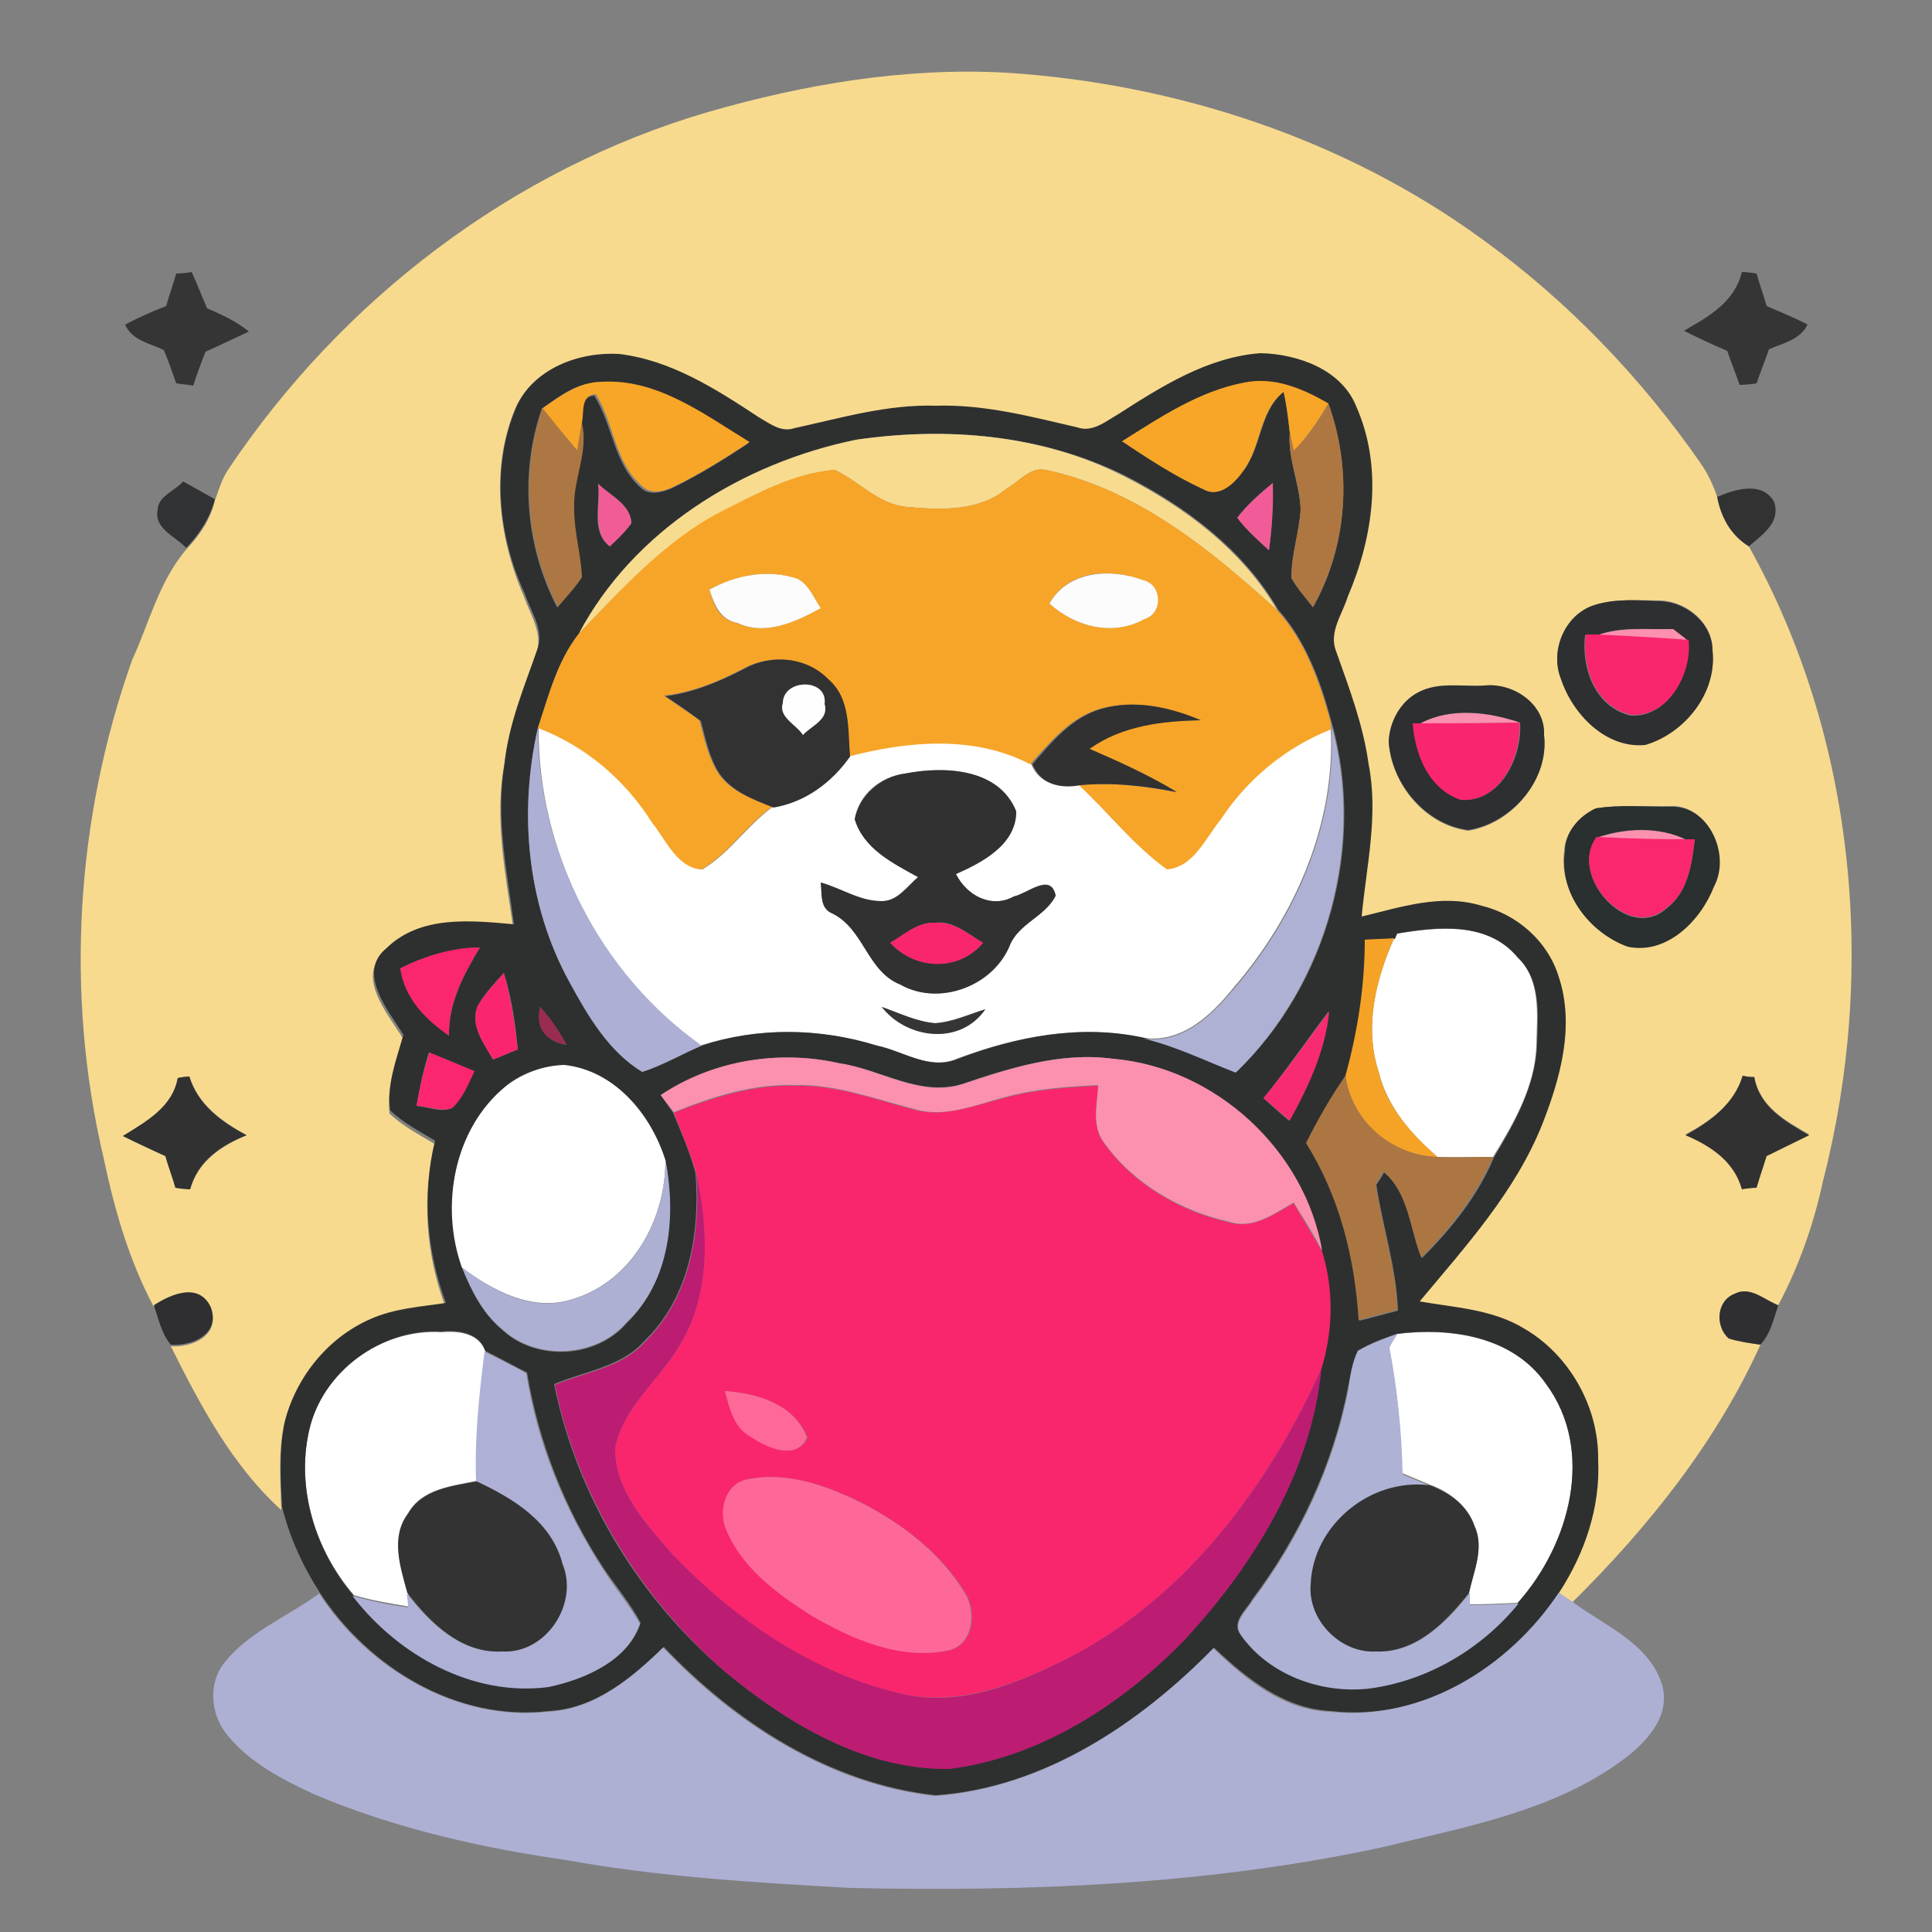<?xml version="1.0" encoding="utf-8"?>
<!-- Generator: Adobe Illustrator 26.0.3, SVG Export Plug-In . SVG Version: 6.00 Build 0)  -->
<svg version="1.1" id="Layer_1" xmlns="http://www.w3.org/2000/svg" xmlns:xlink="http://www.w3.org/1999/xlink" x="0px" y="0px"
	 viewBox="0 0 250 250" style="enable-background:new 0 0 250 250;" xml:space="preserve">
<rect x="0" y="0" width="250" height="250" fill="#808080" stroke="none"/>
<style type="text/css">
	.st0{fill:#FFFFFF;}
	.st1{fill:#F7DA8E;}
	.st2{fill:#353535;}
	.st3{fill:#2E3030;}
	.st4{fill:#F8A628;}
	.st5{fill:#AE7742;}
	.st6{fill:#AC7742;}
	.st7{fill:#F7DB8F;}
	.st8{fill:#F7A528;}
	.st9{fill:#313233;}
	.st10{fill:#F15C97;}
	.st11{fill:#F15C98;}
	.st12{fill:#323233;}
	.st13{fill:#FBFCFB;}
	.st14{fill:#2E2F31;}
	.st15{fill:#FB90AF;}
	.st16{fill:#F9256D;}
	.st17{fill:#FEFEFE;}
	.st18{fill:#2D2F30;}
	.st19{fill:#313132;}
	.st20{fill:#AEB1D4;}
	.st21{fill:#F9256E;}
	.st22{fill:#ADB0D4;}
	.st23{fill:#313131;}
	.st24{fill:#2A2F2F;}
	.st25{fill:#FA266E;}
	.st26{fill:#F9266E;}
	.st27{fill:#F5A327;}
	.st28{fill:#FB256F;}
	.st29{fill:#9A2C51;}
	.st30{fill:#F82B72;}
	.st31{fill:#FB266F;}
	.st32{fill:#AC7642;}
	.st33{fill:#F9266D;}
	.st34{fill:#ADB0D3;}
	.st35{fill:#BC1D72;}
	.st36{fill:#2F2F31;}
	.st37{fill:#AEB2D5;}
	.st38{fill:#AEB1D5;}
	.st39{fill:#FE6998;}
	.st40{fill:#FE6898;}
	.st41{fill:#333333;}
</style>
<g id="_x23_ffffffff">
	<path class="st0" d="M69.7,94.2c6.2,2.3,11.3,6.7,14.8,12.3c1.8,2.2,3.2,5.8,6.4,6c3.5-2.1,5.8-5.7,9.1-8.1
		c4.2-0.7,7.6-3.2,9.9-6.6c7.6-2,16.3-2.8,23.5,1c1.1,2.7,3.6,3.2,6.2,2.7c3.8,3.6,7.1,7.9,11.4,10.9c3.5-0.3,5-4.1,7-6.5
		c3.4-5.2,8.4-9.4,14.2-11.6c0.6,12.3-4.6,24.2-12.5,33.4c-2.9,3.6-6.7,7.3-11.8,6.6c-8.1-1.8-16.4-0.2-24.1,2.7
		c-3.6,1.5-7-1-10.5-1.7c-7.4-2.3-15.3-2.4-22.7,0C77.7,126,69.6,110.3,69.7,94.2 M110.6,106c1.2,3.8,5,5.7,8.2,7.5
		c-1.5,1.2-2.7,3.2-4.8,3.1c-2.8,0-5.2-1.7-7.8-2.4c0.2,1.4-0.1,3.4,1.5,4c4.1,2,4.5,7.5,8.8,9.2c5,2.8,11.9,0.3,14.1-4.9
		c1.1-3,4.6-3.8,6-6.6c-0.6-3.1-3.6-0.3-5.4,0.1c-2.9,1.6-6.1-0.1-7.5-2.9c3.4-1.5,7.8-3.8,7.8-8.1c-2.3-5.6-9.3-5.9-14.4-4.9
		C113.9,100.5,111.1,102.8,110.6,106 M114.1,130.3c3.3,4.2,10.1,4.9,13.4,0.3c-2.1,0.6-4.2,1.6-6.5,1.8
		C118.6,132.2,116.4,131.1,114.1,130.3z"/>
	<path class="st0" d="M180.8,120.8c5.2-0.8,11.7-1.6,15.5,3c3.1,2.9,2.6,7.4,2.5,11.3c-0.1,5.4-2.9,10.2-5.6,14.6
		c-2.4,0-4.8,0.1-7.2,0c-3.4-2.9-6.5-6.5-7.6-11c-1.9-5.8-0.4-11.9,2-17.3L180.8,120.8z"/>
	<path class="st0" d="M65.5,140.5c2.1-1.6,4.8-2.6,7.5-2.8c6.5,0.8,11.2,6.4,13.1,12.3c0.1,7.7-4.3,15.8-12,18.1
		c-5.2,1.7-10.3-1.1-14.4-4.1C56.8,156.1,58.7,146,65.5,140.5z"/>
	<path class="st0" d="M40,185.1c1.7-7.6,9.3-13.2,17.1-12.7c2.2-0.2,4.9,0.1,5.7,2.5c-0.7,5.5-1.4,11.1-1.1,16.7
		c-3.2,0.7-7.1,1-8.9,4.2c-2.3,3.1-1,6.9,0,10.2c0,0.5,0.1,1.4,0.2,1.9c-2.4-0.4-4.9-0.8-7.2-1.5C40.8,200.6,38.3,192.6,40,185.1z"
		/>
	<path class="st0" d="M180.8,172.6c6.9-0.8,14.9,0.3,19.2,6.4c6.5,8.7,3.1,20.9-3.6,28.4c-2.1,0.1-4.2,0.2-6.3,0.2
		c0-0.4,0-1.2,0-1.6c0.6-2.8,2-5.8,0.7-8.6c-0.9-2.6-3.3-4.4-5.8-5.3c-1.2-0.5-2.4-1-3.6-1.5c-0.1-5.5-0.6-11-1.7-16.4
		C180,173.9,180.5,173,180.8,172.6z"/>
</g>
<g id="_x23_f7da8eff">
	<path class="st1" d="M91.6,14.5c12.5-3.6,25.5-5.8,38.5-5.1c22.1,1.4,44,8.6,61.9,21.7c10.9,7.9,20.4,17.8,28.1,28.9
		c0.9,1.3,1.6,2.8,2.1,4.3c0.5,2.6,1.8,5,4.1,6.4c13.8,24.7,16.6,54.9,9.6,82.1c-1.2,5.6-3.1,11-5.8,16.1c-1.8-0.7-3.7-2.5-5.6-1.5
		c-2.4,0.9-2.6,4.2-0.8,5.8c1.3,0.4,2.7,0.6,4.1,0.8c-5.7,12.6-14.5,23.6-24.3,33.3c-0.5-0.3-1.4-0.9-1.8-1.2c3.3-5.1,5.3-11,5-17.1
		c0.1-6.9-3.7-13.6-9.6-17c-4.1-2.5-8.9-2.7-13.5-3.5c6-7.2,12.4-14.2,15.9-23c2.4-6,4.3-12.7,2.1-19c-1.4-4.6-5.4-8.1-10-9.2
		c-5.2-1.6-10.5,0.2-15.5,1.4c0.6-6.6,2.2-13.2,0.9-19.7c-0.6-5.1-2.5-9.8-4.2-14.6c-1-2.5,0.8-4.8,1.5-7.1
		c3.3-7.7,4.6-16.7,1.1-24.6c-1.9-4.9-7.6-6.8-12.4-6.9c-6.8,0.5-12.8,4.3-18.4,7.9c-1.6,0.9-3.3,2.4-5.3,1.7
		c-6-1.4-12.1-3-18.3-2.8c-6.2-0.2-12.3,1.6-18.3,2.9c-1.7,0.5-3.2-0.6-4.6-1.4c-5.5-3.6-11.4-7.3-18.1-8.2
		c-5.1-0.3-11.1,1.9-13.3,6.9c-3.3,7.8-2.2,16.8,1.1,24.4c0.8,2.3,2.5,4.8,1.6,7.3c-1.6,4.8-3.6,9.6-4.2,14.7
		c-1.2,6.9,0.2,13.9,1.2,20.8c-5.6-0.5-12.1-1.2-16.5,3.1c-4,3.2,0.3,8.1,2.2,11.2c-0.9,3.2-2.1,6.4-1.7,9.8
		c1.7,1.6,3.8,2.7,5.8,3.9c-1.6,7-1.1,14.3,1.4,21c-3.3,0.5-6.7,0.7-9.8,2.1c-5.6,2.4-9.8,7.6-11.1,13.5c-0.7,3.6-0.4,7.2-0.3,10.8
		c-6.4-5.8-10.5-13.6-14.3-21.2c2.8,0.2,6.4-1.4,5.2-4.8c-1.6-3.3-5.2-1.8-7.4-0.3c-3.2-6-5.1-12.6-6.5-19.3
		c-5-21.2-3.6-43.9,3.7-64.4c2.2-4.8,3.5-10.2,7-14.3c1.7-1.8,3.1-3.8,3.7-6.3c0.5-1.4,0.9-2.8,1.7-4C44.2,38.8,66.3,21.9,91.6,14.5
		 M206.3,78.3c-3.8,1.2-5.8,5.9-4.3,9.5c1.5,4.6,5.8,9.1,10.9,8.5c5.1-1.6,9.3-6.7,8.7-12.2c0-3.5-3.3-6.2-6.6-6.4
		C212.1,77.7,209.1,77.4,206.3,78.3 M183.5,89.6c-2.3,1.2-3.8,3.9-3.8,6.5c0.4,5.5,4.8,10.7,10.3,11.4c5.6-0.9,10.4-6.5,9.8-12.3
		c0.1-4-4-6.8-7.7-6.4C189.2,88.8,186.1,88.2,183.5,89.6 M206.5,104.6c-2.1,1-4,3.1-4.1,5.5c-0.7,5.4,3.3,10.5,8.1,12.3
		c5.1,1.2,9.6-3.3,11.2-7.8c2.1-4.1-0.7-10.6-5.7-10.3C212.9,104.4,209.6,104.1,206.5,104.6 M23,139.5c-0.7,3.8-4,5.7-7.1,7.5
		c1.8,0.9,3.7,1.8,5.5,2.6c0.4,1.4,0.9,2.7,1.3,4.1c0.5,0,1.4,0.1,1.9,0.2c1-3.6,4-5.6,7.3-7c-3.2-1.8-6.2-3.9-7.4-7.6
		C24.1,139.3,23.4,139.4,23,139.5 M225.5,139.2c-1.1,3.7-4.2,5.9-7.4,7.6c3.3,1.3,6.3,3.3,7.3,7c0.5,0,1.4-0.1,1.9-0.2
		c0.4-1.4,0.9-2.7,1.3-4.1c1.8-0.9,3.7-1.8,5.5-2.7c-3.1-1.8-6.4-3.6-7.1-7.5C226.6,139.4,225.9,139.3,225.5,139.2z"/>
</g>
<g id="_x23_353535ff">
	<path class="st2" d="M22.8,35.4c0.5,0,1.5-0.1,2-0.2c0.7,1.5,1.3,3.1,2,4.7c1.9,0.8,3.8,1.7,5.4,3c-1.9,0.9-3.8,1.8-5.6,2.6
		c-0.6,1.5-1.1,2.9-1.6,4.4c-0.5-0.1-1.6-0.2-2.2-0.3c-0.5-1.4-1-2.9-1.6-4.3c-1.8-0.9-4.1-1.2-5-3.3c1.7-0.9,3.5-1.7,5.3-2.4
		C21.9,38.2,22.4,36.8,22.8,35.4z"/>
	<path class="st2" d="M225.4,35.2c0.5,0,1.4,0.1,1.9,0.2c0.4,1.4,0.9,2.8,1.3,4.2c1.8,0.8,3.6,1.5,5.3,2.4c-1,2-3.2,2.4-5,3.2
		c-0.5,1.5-1.1,2.9-1.6,4.4c-0.5,0.1-1.6,0.2-2.2,0.2c-0.5-1.5-1.1-2.9-1.6-4.4c-1.9-0.8-3.8-1.7-5.6-2.6
		C221,41,224.4,39.2,225.4,35.2z"/>
	<path class="st2" d="M114.1,130.3c2.3,0.8,4.5,1.9,6.9,2.1c2.3-0.1,4.3-1.1,6.5-1.8C124.3,135.3,117.4,134.5,114.1,130.3z"/>
</g>
<g id="_x23_2e3030ff">
	<path class="st3" d="M66.8,52.7c2.2-5,8.1-7.2,13.3-6.9c6.7,0.8,12.5,4.5,18.1,8.2c1.4,0.8,2.9,2,4.6,1.4c6-1.3,12-3.1,18.3-2.9
		c6.2-0.2,12.3,1.4,18.3,2.8c2,0.7,3.7-0.8,5.3-1.7c5.6-3.6,11.6-7.4,18.4-7.9c4.8,0.1,10.5,2.1,12.4,6.9c3.5,7.9,2.2,16.9-1.1,24.6
		c-0.7,2.3-2.5,4.6-1.5,7.1c1.7,4.8,3.5,9.5,4.2,14.6c1.3,6.6-0.3,13.2-0.9,19.7c5-1.2,10.3-3,15.5-1.4c4.6,1.1,8.6,4.6,10,9.2
		c2.1,6.3,0.2,13.1-2.1,19c-3.5,8.8-9.9,15.8-15.9,23c4.5,0.8,9.4,1,13.5,3.5c5.9,3.4,9.7,10.2,9.6,17c0.3,6.1-1.7,12-5,17.1
		c-6.4,9.7-17.7,16.8-29.6,15.4c-6-0.3-10.9-4.2-15.1-8.2c-9.6,9.8-22,18.1-36,19.1c-13.7-1.5-25.9-9.4-35.2-19.2
		c-4.1,4-8.9,8-14.9,8.3c-11.8,1.4-23.3-5.6-29.6-15.3c-2.2-3.4-3.9-7.1-4.9-11.1c-0.2-3.6-0.4-7.2,0.3-10.8
		c1.4-5.9,5.6-11.1,11.1-13.5c3.1-1.4,6.5-1.6,9.8-2.1c-2.5-6.7-3.1-14-1.4-21c-2-1.2-4.1-2.3-5.8-3.9c-0.5-3.3,0.8-6.6,1.7-9.8
		c-1.9-3.1-6.1-8-2.2-11.2c4.4-4.3,10.9-3.6,16.5-3.1c-0.9-6.9-2.4-13.9-1.2-20.8c0.5-5.1,2.5-9.8,4.2-14.7c1-2.5-0.8-4.9-1.6-7.3
		C64.5,69.5,63.5,60.5,66.8,52.7 M70.1,52.9c-2.9,8.4-2.1,17.8,2,25.7c1-1.2,2.2-2.4,3-3.7c-0.1-3-1-5.9-1-8.8
		c-0.2-3.8,1.9-7.4,1-11.2c0.4-1.4-0.1-3.6,1.8-3.7c2.4,3.8,2.5,8.8,6,11.9c1.1,1.1,2.8,0.6,4,0.1c3.5-1.7,6.7-3.7,9.9-5.8
		c-5.8-3.6-11.9-8.2-19.1-7.8C74.9,49.3,72.5,51.2,70.1,52.9 M145.2,57.1c3.4,2.2,6.8,4.5,10.5,6.2c2.1,1.2,4.1-0.9,5.2-2.4
		c2.4-3.1,2.1-7.7,5.2-10.2c0.4,1.8,0.6,3.6,0.8,5.3c-0.3,3.4,1.3,6.6,1.4,10c-0.2,3-1.2,5.8-1.2,8.8c0.8,1.4,1.8,2.5,2.8,3.8
		c4.5-8,5.1-17.7,2-26.3c-3.3-2-7-3.5-10.9-2.7C155.1,50.6,150.1,54.1,145.2,57.1 M110.8,56.9C96.1,59.9,82,68.6,74.9,82
		c-2.8,3.5-3.9,8-5.3,12.2c-2.5,11-1.4,22.9,4.1,32.9c2.4,4.4,5,8.9,9.4,11.6c2.7-0.8,5.1-2.3,7.7-3.4c7.3-2.4,15.3-2.3,22.7,0
		c3.4,0.7,6.9,3.3,10.5,1.7c7.6-2.9,16-4.5,24.1-2.7c4.1,1,7.9,2.9,11.9,4.4c11.9-11.4,16.8-29.5,12.3-45.3
		c-1.4-5.2-3.3-10.5-6.9-14.5c-4.5-7.8-12-13.4-19.9-17.4C134.7,56.2,122.4,55.2,110.8,56.9 M77.4,62.6c0.3,2.7-1,6.2,1.5,8.1
		c1-0.9,2-1.9,2.8-3C81.6,65.2,78.9,64.1,77.4,62.6 M160.1,67c1.2,1.6,2.7,2.9,4.1,4.2c0.4-2.9,0.5-5.8,0.5-8.7
		C163,63.9,161.4,65.3,160.1,67 M180.8,120.8l-0.3,0.7c-1.3,0.1-2.6,0.1-3.8,0.2c0,6-0.8,11.9-2.5,17.6c-1.9,2.8-3.6,5.7-5.1,8.7
		c4.3,6.9,6.4,14.8,6.8,22.9c1.7-0.4,3.4-0.9,5-1.3c-0.2-5.6-2-10.9-2.8-16.3c0.3-0.4,0.8-1.2,1-1.6c3.2,2.7,3.4,7.4,4.9,11.1
		c3.8-3.8,7.2-8,9.3-13c2.7-4.5,5.4-9.3,5.6-14.6c0.1-3.9,0.6-8.3-2.5-11.3C192.5,119.2,185.9,119.9,180.8,120.8 M51.8,125.3
		c0.6,3.8,3.3,6.6,6.3,8.7c-0.1-4.2,1.9-7.9,4-11.4C58.5,122.7,55,123.7,51.8,125.3 M61.8,130.2c-1,2.5,0.8,4.8,2,6.9
		c1.1-0.4,2.1-0.9,3.2-1.3c-0.3-3.3-0.8-6.7-1.8-9.9C64,127.2,62.7,128.6,61.8,130.2 M69.9,130.3c-0.6,2.7,0.7,4.4,3.4,4.9
		C72.3,133.4,71.2,131.8,69.9,130.3 M163.5,142.1c1.1,1,2.2,2,3.3,2.9c2.5-4.4,4.6-9,5.1-14.1C169.1,134.6,166.5,138.4,163.5,142.1
		 M53.9,143.1c1.5,0.1,3.1,0.9,4.5,0.3c1.4-1.2,2.1-3.1,2.9-4.8c-1.9-0.8-3.8-1.6-5.8-2.4C54.8,138.4,54.3,140.7,53.9,143.1
		 M85.5,141.7c0.4,0.6,1.2,1.7,1.6,2.3c1.1,2.6,2.2,5.2,2.9,7.8c0.6,7.7-0.8,16.1-6.6,21.7c-3,3.4-7.7,3.9-11.7,5.6
		c2.9,14.4,10.9,27.6,22,37.1c8.2,6.8,18.2,12.8,29.1,12.6c11.7-1.5,22.2-8.3,30.3-16.6c9.1-9.6,16.5-21.8,17.8-35.2
		c1.5-4.9,1.6-10.2,0.1-15.1c-2.2-13.1-13.9-23.8-27.1-24.9c-6.7-0.9-13.3,1.2-19.5,3.3c-5.5,1.6-10.5-2-15.8-2.7
		C100.8,135.8,92.3,137.2,85.5,141.7 M65.5,140.5c-6.8,5.5-8.6,15.6-5.7,23.6c1.2,3,2.7,5.9,5.2,8c4.4,4.1,12.2,3.7,16.1-0.9
		c5.6-5.4,6.3-13.8,5-21.1c-1.9-6-6.6-11.6-13.1-12.3C70.3,137.9,67.6,138.8,65.5,140.5 M40,185.1c-1.7,7.5,0.8,15.5,5.7,21.3
		c5.8,7.7,15.5,13.1,25.4,11.8c4.7-1,10.2-3.3,11.8-8.2c-1.3-2.5-3.2-4.7-4.8-7.1c-5-7.6-8.4-16.3-9.9-25.3
		c-1.8-0.9-3.6-1.9-5.4-2.8c-0.8-2.4-3.6-2.7-5.7-2.5C49.3,171.9,41.7,177.5,40,185.1 M175.7,174.8c-0.7,1.5-0.9,3.2-1.3,4.8
		c-1.9,9.9-6.3,19.3-12.4,27.4c-0.8,1.4-2.7,2.9-1.5,4.5c3.6,5.2,10.4,7.6,16.6,6.9c7.6-1,14.6-5.1,19.3-11
		c6.7-7.5,10.1-19.7,3.6-28.4c-4.3-6.1-12.3-7.3-19.2-6.4C179,173.2,177.3,173.8,175.7,174.8z"/>
</g>
<g id="_x23_f8a628ff">
	<path class="st4" d="M70.1,52.9c2.3-1.6,4.8-3.5,7.8-3.5c7.2-0.4,13.2,4.2,19.1,7.8c-3.2,2.1-6.5,4.2-9.9,5.8c-1.2,0.6-2.9,1-4-0.1
		c-3.6-3.1-3.6-8.1-6-11.9c-2,0.1-1.5,2.3-1.8,3.7c-0.1,0.9-0.4,2.7-0.6,3.6C73.1,56.6,71.6,54.7,70.1,52.9z"/>
	<path class="st4" d="M145.2,57.1c4.9-3.1,10-6.5,15.8-7.6c3.9-0.8,7.6,0.8,10.9,2.7c-1.3,2.2-2.7,4.3-4.5,6.2
		c-0.1-0.6-0.4-1.8-0.5-2.4c-0.2-1.8-0.4-3.6-0.8-5.3c-3.2,2.5-2.9,7.1-5.2,10.2c-1.1,1.6-3.1,3.6-5.2,2.4
		C152,61.6,148.6,59.4,145.2,57.1z"/>
</g>
<g id="_x23_ae7742ff">
	<path class="st5" d="M171.9,52.2c3.1,8.6,2.5,18.3-2,26.3c-1-1.2-2.1-2.4-2.8-3.8c0-3,1-5.8,1.2-8.8c-0.1-3.4-1.7-6.6-1.4-10
		c0.1,0.6,0.4,1.8,0.5,2.4C169.2,56.6,170.6,54.5,171.9,52.2z"/>
</g>
<g id="_x23_ac7742ff">
	<path class="st6" d="M72.2,78.5c-4.1-7.9-4.9-17.2-2-25.7c1.5,1.9,3,3.7,4.5,5.5c0.1-0.9,0.4-2.7,0.6-3.6c0.9,3.8-1.2,7.4-1,11.2
		c0,3,0.9,5.9,1,8.8C74.3,76.2,73.2,77.3,72.2,78.5z"/>
</g>
<g id="_x23_f7db8fff">
	<path class="st7" d="M110.8,56.9c11.7-1.7,24-0.7,34.6,4.7c7.9,4,15.4,9.6,19.9,17.4c-8.7-7.9-18.2-15.7-30-18.2
		c-2-0.4-3.4,1.5-5,2.4c-3.6,3-8.5,2.8-12.9,2.4c-3.7-0.3-6.2-3.3-9.4-4.8c-5.3,0.5-10.1,3.1-14.7,5.5C86,70.1,80.5,76.2,74.9,82
		C82,68.6,96.1,59.9,110.8,56.9z"/>
</g>
<g id="_x23_f7a528ff">
	<path class="st8" d="M108,60.8c3.2,1.5,5.7,4.5,9.4,4.8c4.3,0.4,9.3,0.6,12.9-2.4c1.6-0.9,3-2.8,5-2.4c11.8,2.5,21.3,10.3,30,18.2
		c3.6,4,5.5,9.3,6.9,14.5l0,0.9c-5.8,2.3-10.8,6.4-14.2,11.6c-2,2.4-3.5,6.2-7,6.5c-4.3-3.1-7.5-7.3-11.4-10.9
		c4.2-0.4,8.4,0.1,12.5,0.9c-3.6-2.2-7.4-4-11.3-5.6c4.2-3,9.4-3.6,14.4-3.7c-4-1.7-8.5-2.7-12.8-1.5c-3.9,1.1-6.5,4.3-9.1,7.2
		c-7.2-3.8-15.9-3-23.5-1c-0.3-3.4,0.1-7.5-2.8-10c-2.7-2.9-7.3-3.3-10.8-1.4c-3.2,1.7-6.6,3.1-10.3,3.5c1.5,1.1,3.1,2.1,4.6,3.2
		c0.6,2.3,1.1,4.7,2.4,6.8c1.6,2.4,4.4,3.4,7,4.4c-3.3,2.4-5.6,6-9.1,8.1c-3.2-0.2-4.6-3.8-6.4-6c-3.5-5.6-8.7-10-14.8-12.3
		C71,90,72.1,85.6,74.9,82c5.6-5.8,11.1-12,18.4-15.8C97.9,63.9,102.7,61.2,108,60.8 M91.8,76.3c0.5,1.9,1.3,3.9,3.5,4.3
		c3.7,1.7,7.6-0.1,10.8-1.9c-0.9-1.3-1.5-3.1-3-3.8C99.4,73.6,95.3,74.4,91.8,76.3 M135.8,78.1c3.3,3,8.2,4.3,12.2,2
		c2.5-0.6,2.3-4.3-0.1-5C143.8,73.5,138.2,73.7,135.8,78.1z"/>
</g>
<g id="_x23_313233ff">
	<path class="st9" d="M20.4,66c0-1.8,2.3-2.5,3.3-3.7c1.4,0.8,2.7,1.5,4.1,2.3c-0.6,2.4-2,4.5-3.7,6.3C22.7,69.4,19.9,68.4,20.4,66z
		"/>
</g>
<g id="_x23_f15c97ff">
	<path class="st10" d="M77.4,62.6c1.5,1.5,4.2,2.7,4.3,5.1c-0.8,1.1-1.8,2.1-2.8,3C76.5,68.8,77.8,65.2,77.4,62.6z"/>
</g>
<g id="_x23_f15c98ff">
	<path class="st11" d="M160.1,67c1.3-1.7,2.9-3.1,4.6-4.5c0.1,2.9-0.1,5.8-0.5,8.7C162.8,69.9,161.3,68.6,160.1,67z"/>
</g>
<g id="_x23_323233ff">
	<path class="st12" d="M222.2,64.3c2.3-1,5.9-2.1,7.4,0.7c0.8,2.7-1.6,4.2-3.3,5.7C223.9,69.2,222.7,66.9,222.2,64.3z"/>
	<path class="st12" d="M96.4,86.5c3.4-1.9,8-1.5,10.8,1.4c2.9,2.5,2.5,6.5,2.8,10c-2.4,3.4-5.8,5.9-9.9,6.6c-2.5-1-5.3-2-7-4.4
		c-1.3-2-1.8-4.5-2.4-6.8c-1.5-1.1-3-2.2-4.6-3.2C89.8,89.6,93.1,88.2,96.4,86.5 M101.3,91c-0.6,1.8,1.8,2.8,2.6,4.1
		c1.1-1.2,3.4-2,2.8-4C107.2,87.7,101.4,87.8,101.3,91z"/>
</g>
<g id="_x23_fbfcfbff">
	<path class="st13" d="M91.8,76.3c3.4-1.9,7.6-2.7,11.4-1.4c1.5,0.8,2.1,2.5,3,3.8c-3.3,1.8-7.2,3.6-10.8,1.9
		C93.2,80.2,92.4,78.2,91.8,76.3z"/>
	<path class="st13" d="M135.8,78.1c2.4-4.3,8-4.6,12.2-3c2.4,0.6,2.5,4.3,0.1,5C144,82.4,139.1,81.1,135.8,78.1z"/>
</g>
<g id="_x23_2e2f31ff">
	<path class="st14" d="M206.3,78.3c2.8-0.9,5.8-0.6,8.7-0.5c3.3,0.2,6.6,2.9,6.6,6.4c0.6,5.5-3.6,10.7-8.7,12.2
		c-5.1,0.5-9.4-4-10.9-8.5C200.5,84.2,202.5,79.5,206.3,78.3 M206.7,82.2c-0.4,0-1.2,0-1.6,0c-0.5,4.3,1.3,9.3,5.9,10.4
		c4.8,0.3,7.9-5.4,7.4-9.7c-0.5-0.4-1.5-1.1-1.9-1.5C213.2,81.5,209.8,81,206.7,82.2z"/>
</g>
<g id="_x23_fb90afff">
	<path class="st15" d="M206.7,82.2c3.1-1.1,6.5-0.7,9.8-0.8c0.5,0.4,1.5,1.1,1.9,1.5C214.5,82.6,210.6,82.4,206.7,82.2z"/>
	<path class="st15" d="M183.8,93.6c3.9-2.1,8.8-1.5,12.9-0.1C192.4,93.6,188.1,93.6,183.8,93.6z"/>
	<path class="st15" d="M206.6,108.4c3.7-1.2,8.1-1.5,11.7,0.3C214.3,108.7,210.4,108.5,206.6,108.4z"/>
	<path class="st15" d="M85.5,141.7c6.7-4.5,15.3-5.9,23.2-4.1c5.3,0.8,10.3,4.4,15.8,2.7c6.3-2.1,12.8-4.2,19.5-3.3
		c13.2,1.1,24.9,11.8,27.1,24.9c-1.1-2.2-2.4-4.2-3.7-6.3c-2.5,1.4-5.2,3.5-8.3,2.5c-6.3-1.4-12.4-4.9-16.2-10.2
		c-1.7-2.2-0.9-5-0.8-7.5c-4.1,0.2-8.2,0.5-12.2,1.6c-3.8,1-7.7,2.7-11.6,1.5c-5.1-1.3-10.1-3.2-15.3-3.1
		c-5.5-0.2-10.8,1.5-15.8,3.5C86.8,143.4,85.9,142.3,85.5,141.7z"/>
</g>
<g id="_x23_f9256dff">
	<path class="st16" d="M205.2,82.1c0.4,0,1.2,0,1.6,0c3.9,0.2,7.8,0.4,11.7,0.7c0.5,4.3-2.6,10-7.4,9.7
		C206.4,91.4,204.7,86.4,205.2,82.1z"/>
</g>
<g id="_x23_fefefeff">
	<path class="st17" d="M101.3,91c0-3.2,5.8-3.3,5.4,0.1c0.6,2-1.7,2.8-2.8,4C103.1,93.8,100.7,92.8,101.3,91z"/>
</g>
<g id="_x23_2d2f30ff">
	<path class="st18" d="M183.5,89.6c2.6-1.4,5.7-0.7,8.6-0.9c3.7-0.4,7.9,2.4,7.7,6.4c0.7,5.8-4.2,11.4-9.8,12.3
		c-5.5-0.7-9.9-5.9-10.3-11.4C179.8,93.4,181.2,90.8,183.5,89.6 M183.8,93.6l-0.9,0c0.3,4.1,2,8.5,6.2,9.9c5.1,0.3,7.9-5.6,7.6-10
		C192.6,92.1,187.7,91.5,183.8,93.6z"/>
</g>
<g id="_x23_313132ff">
	<path class="st19" d="M142.6,91.7c4.3-1.2,8.8-0.2,12.8,1.5c-5,0.1-10.2,0.7-14.4,3.7c3.9,1.7,7.7,3.4,11.3,5.6
		c-4.1-0.8-8.3-1.3-12.5-0.9c-2.6,0.5-5.1-0.1-6.2-2.7C136.1,96,138.7,92.8,142.6,91.7z"/>
	<path class="st19" d="M23,139.5c0.4-0.1,1.2-0.2,1.5-0.2c1.1,3.7,4.2,5.9,7.4,7.6c-3.3,1.3-6.3,3.3-7.3,7c-0.5,0-1.4-0.1-1.9-0.2
		c-0.4-1.4-0.9-2.7-1.3-4.1c-1.9-0.9-3.7-1.7-5.5-2.6C18.9,145.1,22.3,143.3,23,139.5z"/>
	<path class="st19" d="M225.5,139.2c0.4,0.1,1.2,0.2,1.5,0.2c0.7,3.9,4,5.7,7.1,7.5c-1.8,0.9-3.7,1.8-5.5,2.7
		c-0.4,1.3-0.9,2.7-1.3,4.1c-0.5,0-1.4,0.1-1.9,0.2c-1-3.6-4-5.6-7.3-7C221.3,145.1,224.4,142.9,225.5,139.2z"/>
</g>
<g id="_x23_aeb1d4ff">
	<path class="st20" d="M172.2,93.5c4.5,15.8-0.5,33.9-12.3,45.3c-3.9-1.5-7.7-3.4-11.9-4.4c5.1,0.7,8.8-3,11.8-6.6
		c7.9-9.2,13.1-21.1,12.5-33.4L172.2,93.5z"/>
</g>
<g id="_x23_f9256eff">
	<path class="st21" d="M182.8,93.6l0.9,0c4.3,0,8.6,0,12.9-0.1c0.3,4.4-2.5,10.4-7.6,10C184.9,102.1,183.1,97.7,182.8,93.6z"/>
</g>
<g id="_x23_adb0d4ff">
	<path class="st22" d="M73.7,127.1c-5.5-10-6.6-21.9-4.1-32.9c0,16.1,8.1,31.8,21.2,41.1c-2.6,1.1-5,2.5-7.7,3.4
		C78.8,136.1,76.1,131.5,73.7,127.1z"/>
</g>
<g id="_x23_313131ff">
	<path class="st23" d="M110.6,106c0.6-3.1,3.4-5.5,6.5-5.9c5.1-1,12.2-0.7,14.4,4.9c0,4.3-4.4,6.6-7.8,8.1c1.4,2.8,4.6,4.5,7.5,2.9
		c1.8-0.4,4.8-3.1,5.4-0.1c-1.3,2.7-4.9,3.6-6,6.6c-2.3,5.2-9.2,7.7-14.1,4.9c-4.3-1.7-4.7-7.2-8.8-9.2c-1.7-0.7-1.3-2.6-1.5-4
		c2.6,0.7,5,2.4,7.8,2.4c2.1,0.1,3.4-1.9,4.8-3.1C115.5,111.7,111.7,109.8,110.6,106 M115.2,122c3.2,3.5,8.9,3.7,12,0
		c-1.9-1.1-3.8-2.9-6.2-2.6C118.7,119.3,117,121,115.2,122z"/>
</g>
<g id="_x23_2a2f2fff">
	<path class="st24" d="M206.5,104.6c3.1-0.5,6.4-0.2,9.6-0.2c5-0.3,7.9,6.2,5.7,10.3c-1.7,4.4-6.1,8.9-11.2,7.8
		c-4.9-1.8-8.9-6.9-8.1-12.3C202.5,107.7,204.3,105.6,206.5,104.6 M206.6,108.4c-3.7,4.8,4,13.6,9,9.2c2.8-2.1,3.3-5.6,3.7-8.9l-1,0
		C214.7,106.9,210.2,107.1,206.6,108.4z"/>
</g>
<g id="_x23_fa266eff">
	<path class="st25" d="M215.6,117.5c-5,4.4-12.7-4.4-9-9.2c3.9,0.2,7.8,0.3,11.7,0.3l1,0C218.9,111.9,218.4,115.5,215.6,117.5z"/>
	<path class="st25" d="M51.8,125.3c3.2-1.6,6.7-2.7,10.3-2.7c-2.1,3.5-4.1,7.1-4,11.4C55,131.9,52.3,129.1,51.8,125.3z"/>
</g>
<g id="_x23_f9266eff">
	<path class="st26" d="M115.2,122c1.8-1.1,3.6-2.7,5.8-2.6c2.4-0.2,4.3,1.5,6.2,2.6C124,125.8,118.4,125.5,115.2,122z"/>
</g>
<g id="_x23_f5a327ff">
	<path class="st27" d="M176.6,121.6c1.3-0.1,2.6-0.1,3.8-0.2c-2.4,5.4-3.9,11.5-2,17.3c1,4.5,4.2,8,7.6,11
		c-5.9-0.1-11.1-4.6-11.9-10.5C175.7,133.4,176.6,127.5,176.6,121.6z"/>
</g>
<g id="_x23_fb256fff">
	<path class="st28" d="M61.8,130.2c0.9-1.6,2.2-2.9,3.4-4.3c0.9,3.2,1.4,6.6,1.8,9.9c-1.1,0.4-2.1,0.9-3.2,1.3
		C62.6,135,60.8,132.7,61.8,130.2z"/>
</g>
<g id="_x23_9a2c51ff">
	<path class="st29" d="M69.9,130.3c1.3,1.5,2.5,3.1,3.4,4.9C70.6,134.7,69.2,133,69.9,130.3z"/>
</g>
<g id="_x23_f82b72ff">
	<path class="st30" d="M163.5,142.1c3-3.6,5.6-7.4,8.5-11.2c-0.5,5.1-2.7,9.7-5.1,14.1C165.7,144,164.6,143,163.5,142.1z"/>
</g>
<g id="_x23_fb266fff">
	<path class="st31" d="M53.9,143.1c0.4-2.3,0.9-4.6,1.7-6.9c1.9,0.8,3.9,1.6,5.8,2.4c-0.8,1.7-1.5,3.5-2.9,4.8
		C57,143.9,55.3,143.1,53.9,143.1z"/>
</g>
<g id="_x23_ac7642ff">
	<path class="st32" d="M169,147.9c1.5-3,3.2-6,5.1-8.7c0.8,5.9,6,10.3,11.9,10.5c2.4,0.1,4.8,0,7.2,0c-2.2,4.9-5.5,9.2-9.3,13
		c-1.5-3.7-1.6-8.4-4.9-11.1c-0.3,0.4-0.8,1.2-1,1.6c0.8,5.5,2.6,10.8,2.8,16.3c-1.7,0.4-3.4,0.9-5,1.3
		C175.3,162.7,173.3,154.8,169,147.9z"/>
</g>
<g id="_x23_f9266dff">
	<path class="st33" d="M87.2,144c5.1-2,10.4-3.7,15.8-3.5c5.3-0.1,10.3,1.8,15.3,3.1c3.9,1.1,7.9-0.6,11.6-1.5
		c3.9-1.1,8.1-1.4,12.2-1.6c-0.2,2.5-0.9,5.3,0.8,7.5c3.8,5.3,9.9,8.8,16.2,10.2c3.1,0.9,5.8-1.1,8.3-2.5c1.2,2.1,2.5,4.2,3.7,6.3
		c1.5,4.9,1.4,10.2-0.1,15.1c-6.8,15-17.2,29.1-31.9,37c-6.8,3.5-14.6,6.8-22.3,5.1c-11.6-2.6-21.8-9.6-29.8-18.1
		c-3.4-3.9-7.5-8.3-7.4-13.8c1.1-5.3,5.8-8.8,8.4-13.3c4-6.6,3.7-14.9,2.1-22.2C89.3,149.1,88.2,146.6,87.2,144 M93.8,180
		c0.6,2.2,1.2,4.7,3.4,5.9c2,1.4,5.9,3.2,7.3,0.1C102.7,181.6,97.9,180.3,93.8,180 M96.4,191.5c-2.6,0.8-3.4,4-2.4,6.3
		c2,5,6.5,8.4,11,11.2c5.3,3,11.4,5.8,17.6,4.6c3.4-0.6,3.9-5,2.3-7.5c-3.1-5.1-8.1-8.9-13.3-11.6
		C106.9,192.2,101.7,190.3,96.4,191.5z"/>
</g>
<g id="_x23_adb0d3ff">
	<path class="st34" d="M86.1,150c1.4,7.3,0.7,15.7-5,21.1c-4,4.6-11.7,5-16.1,0.9c-2.5-2-4-5-5.2-8c4,3.1,9.2,5.9,14.4,4.1
		C81.8,165.8,86.2,157.8,86.1,150z"/>
	<path class="st34" d="M41.3,206.2c6.3,9.7,17.8,16.6,29.6,15.3c6-0.3,10.8-4.3,14.9-8.3c9.3,9.8,21.5,17.7,35.2,19.2
		c14-1,26.4-9.3,36-19.1c4.2,4,9,8,15.1,8.2c11.9,1.3,23.2-5.8,29.6-15.4c0.4,0.3,1.4,0.9,1.8,1.2c4.2,3.1,10,5.4,11.6,10.8
		c1.1,4.1-2.2,7.5-5.2,9.7c-9,6.6-20.3,8.6-30.9,11.2c-22.6,4.9-45.9,5.8-68.9,5.3c-12.3-0.7-24.6-1.4-36.8-3.6
		c-11.1-1.6-22.2-4.1-32.6-8.5c-4.1-1.9-8.4-4.1-11.3-7.7c-2-2.4-2.5-6.2-0.7-8.9C31.8,211.3,37.1,209.3,41.3,206.2z"/>
</g>
<g id="_x23_bc1d72ff">
	<path class="st35" d="M90.1,151.8c1.6,7.3,1.9,15.6-2.1,22.2c-2.6,4.5-7.3,8-8.4,13.3c-0.1,5.5,4,9.9,7.4,13.8
		c8.1,8.5,18.3,15.5,29.8,18.1c7.8,1.8,15.5-1.6,22.3-5.1c14.8-8,25.1-22,31.9-37c-1.3,13.4-8.8,25.5-17.8,35.2
		c-8.1,8.3-18.6,15.1-30.3,16.6c-10.9,0.2-20.9-5.8-29.1-12.6c-11-9.6-19.1-22.8-22-37.1c4-1.7,8.7-2.2,11.7-5.6
		C89.3,167.9,90.7,159.5,90.1,151.8z"/>
</g>
<g id="_x23_2f2f31ff">
	<path class="st36" d="M19.9,168.9c2.3-1.5,5.9-3,7.4,0.3c1.2,3.4-2.4,5-5.2,4.8C20.9,172.6,20.5,170.6,19.9,168.9z"/>
	<path class="st36" d="M224.5,167.4c2-1,3.8,0.8,5.6,1.5c-0.6,1.8-1,3.7-2.3,5.1c-1.4-0.2-2.8-0.4-4.1-0.8
		C221.9,171.6,222.1,168.3,224.5,167.4z"/>
</g>
<g id="_x23_aeb2d5ff">
	<path class="st37" d="M175.7,174.8c1.6-0.9,3.4-1.6,5.1-2.2c-0.2,0.4-0.8,1.3-1,1.8c1,5.4,1.6,10.9,1.7,16.4c1.2,0.5,2.4,1,3.6,1.5
		c-7.6-1-15.1,5.1-15.4,12.8c-0.4,4.6,3.8,8.9,8.4,8.6c5.2,0.2,9.1-3.8,12.1-7.6c0,0.4,0,1.2,0,1.6c2.1,0,4.2-0.1,6.3-0.2
		c-4.8,5.9-11.8,10-19.3,11c-6.2,0.7-12.9-1.7-16.6-6.9c-1.2-1.7,0.7-3.1,1.5-4.5c6.1-8.1,10.5-17.5,12.4-27.4
		C174.7,177.9,175,176.3,175.7,174.8z"/>
</g>
<g id="_x23_aeb1d5ff">
	<path class="st38" d="M62.7,174.9c1.8,0.9,3.6,1.8,5.4,2.8c1.4,9,4.9,17.6,9.9,25.3c1.5,2.4,3.4,4.6,4.8,7.1
		c-1.6,4.8-7.1,7.2-11.8,8.2c-9.8,1.3-19.5-4.1-25.4-11.8c2.4,0.7,4.8,1.2,7.2,1.5c0-0.5-0.1-1.4-0.2-1.9c2.9,3.9,7,7.8,12.3,7.6
		c5.6,0.3,9.9-6.2,7.8-11.3c-1.3-5.4-6.4-8.5-11.1-10.7C61.4,186,62,180.4,62.7,174.9z"/>
</g>
<g id="_x23_fe6998ff">
	<path class="st39" d="M93.8,180c4.2,0.3,9,1.7,10.6,6c-1.3,3.1-5.3,1.3-7.3-0.1C94.9,184.7,94.4,182.2,93.8,180z"/>
</g>
<g id="_x23_fe6898ff">
	<path class="st40" d="M96.4,191.5c5.2-1.2,10.5,0.7,15.1,3c5.3,2.7,10.2,6.5,13.3,11.6c1.6,2.5,1.1,6.9-2.3,7.5
		c-6.2,1.2-12.3-1.5-17.6-4.6c-4.4-2.8-9-6.2-11-11.2C93,195.5,93.8,192.2,96.4,191.5z"/>
</g>
<g id="_x23_333333ff">
	<path class="st41" d="M52.8,195.9c1.8-3.2,5.7-3.6,8.9-4.2c4.7,2.2,9.7,5.2,11.1,10.7c2.1,5.1-2.1,11.6-7.8,11.3
		c-5.3,0.3-9.3-3.7-12.3-7.6C51.8,202.8,50.5,198.9,52.8,195.9z"/>
	<path class="st41" d="M169.6,205c0.3-7.7,7.8-13.8,15.4-12.8c2.5,0.9,4.9,2.6,5.8,5.3c1.3,2.8-0.1,5.8-0.7,8.6
		c-3,3.8-6.9,7.8-12.1,7.6C173.4,213.9,169.2,209.6,169.6,205z"/>
</g>
</svg>
